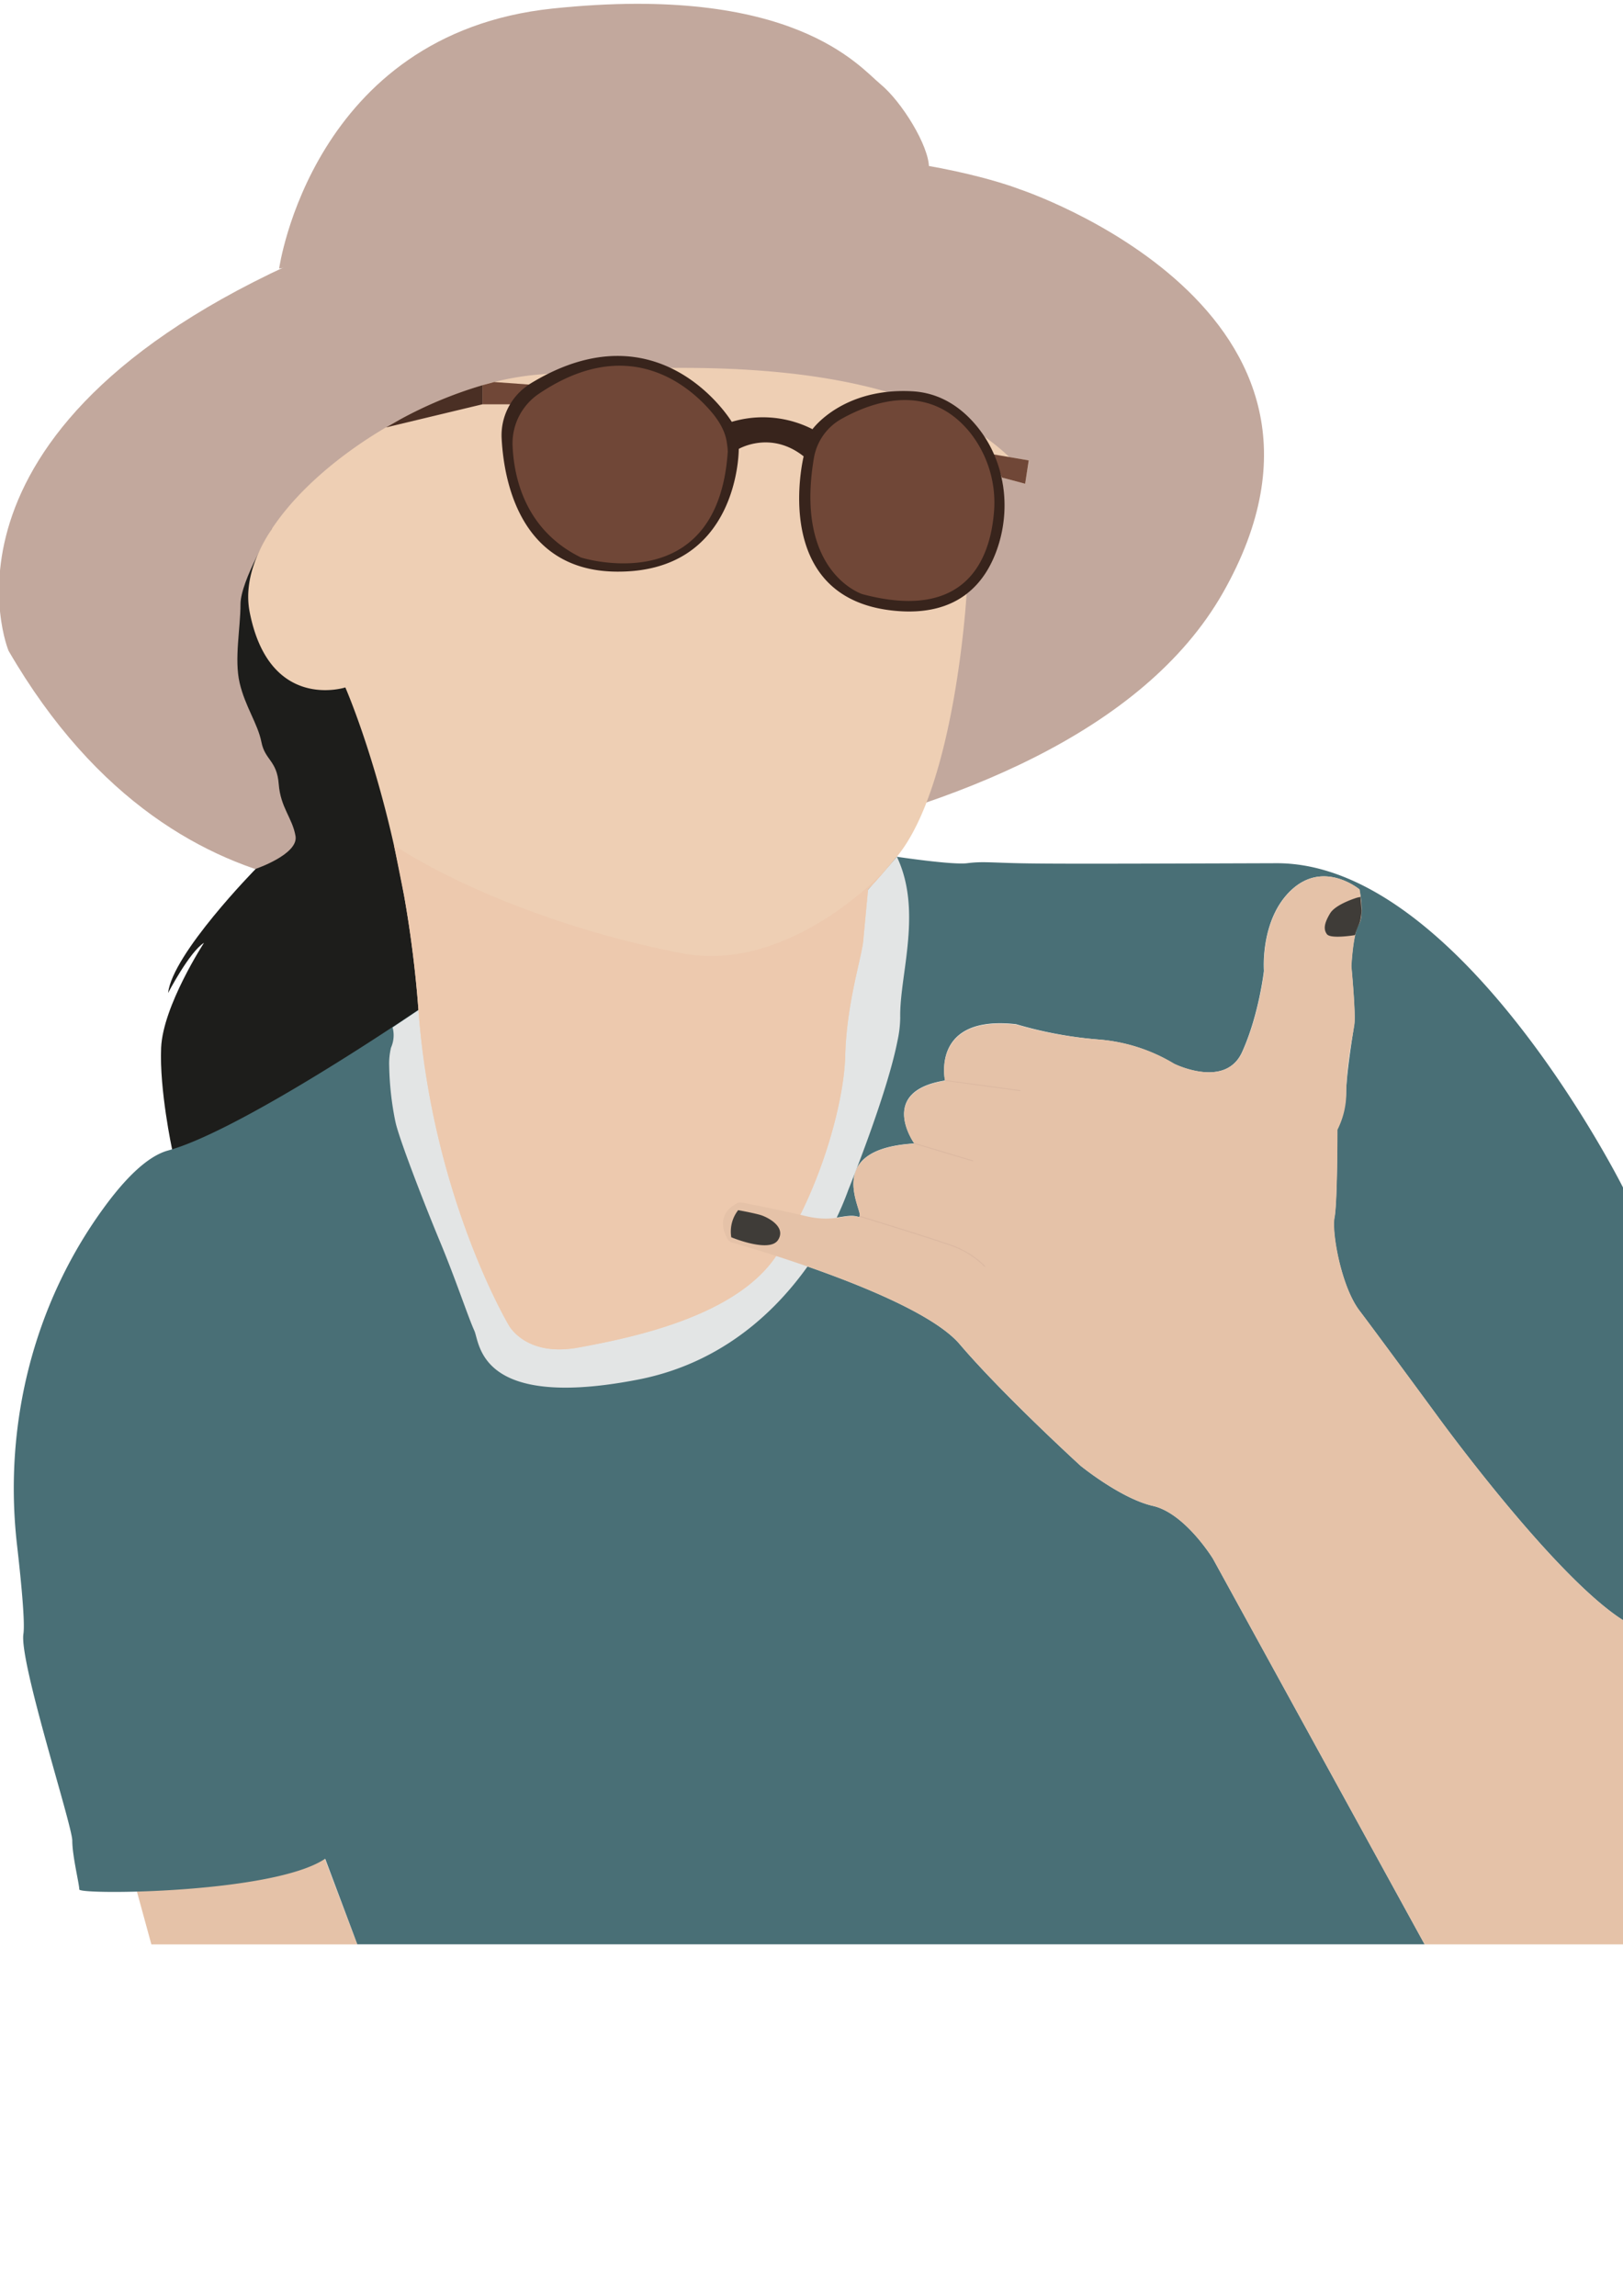 <svg id="Laag_2" data-name="Laag 2" xmlns="http://www.w3.org/2000/svg" viewBox="0 0 595.28 841.89"><defs><style>.cls-1{fill:#c2a89d;}.cls-2{fill:#1d1d1b;}.cls-3{fill:#e5c2a8;}.cls-4{fill:#efe7dc;}.cls-5{fill:#496f76;}.cls-6{fill:#e3e5e5;}.cls-7{fill:#eecfb4;}.cls-8{fill:#edc9ae;}.cls-9{fill:#3f3c38;}.cls-10{fill:#dbb8a1;}.cls-11{fill:#704737;}.cls-12{fill:#4a2f24;}.cls-13{fill:#38241c;}</style></defs><path class="cls-1" d="M340.73,61.47c0-8-10-24.19-17.78-30.6s-32-37-120.25-27.74S102.38,98.47,102.38,98.47"/><path class="cls-1" d="M3.13,238.63s-34.87-83.95,116-147.28,254.72-22,254.72-22,133.76,44.11,74.71,148-283.18,106-283.18,106S67.87,350.34,3.13,238.63Z"/><path class="cls-2" d="M93.82,318.6s-30.61,31.15-32.16,45.53c0,0,7.81-15.05,13.17-18.4,0,0-15.06,23.09-15.73,38.48s4,37.14,4,37.14l11,21.08,83.64-58.22-8.36-78.29L129.7,240.67,120,200.19l-20.19-6.36s-11.6,19.07-11.6,27.77-2.34,20.08-.33,28.77,6.69,15.06,8,21.75,5.68,6.69,6.35,15.39,5,12.38,6.16,19.07S93.82,318.6,93.82,318.6Z"/><polygon class="cls-3" points="50.23 693.7 55.52 713.04 131.06 713.04 115.33 671.56 50.23 693.7"/><path class="cls-4" d="M595.28,594.13V713H522.51L444.87,571.57s-10.21-16.64-22-19.34-26.58-14.75-26.58-14.75S367.8,511.42,352,492.91c-14.66-17.16-74.54-34.72-83.47-37.26a2.81,2.81,0,0,1-1.78-1.45c-1.41-2.6-3.92-9.15,3.73-13a2.31,2.31,0,0,1,1.48-.23c3.09.59,14.89,2.9,23.65,5,10.21,2.44,14.53-1,19.07.27a.86.86,0,0,0,.56,0,.44.44,0,0,0,.13-.33c.46-3.13-12.94-24.48,19.8-26.52h.2l-.13-.2c-1.36-2-12-18.94,11.13-22.82v0c.06,0,.16,0,.26,0a1,1,0,0,1-.06-.23c-.43-2.44-3.5-23.72,26.12-20.42A149.18,149.18,0,0,0,403,381.21a62.91,62.91,0,0,1,27.67,8.86s18.78,9.39,25-4.31,8-29.78,8-29.78-1.54-19,10.28-29.81,24.71,0,24.71,0,1.87,9.39-.27,12.88-2.7,15.32-2.7,15.32,1.61,17.16,1.09,21.21-2.87,13.77-3,25a29.69,29.69,0,0,1-3.22,13.67s0,26.88-1.06,32.24,2.41,25.24,9.13,34.1,28.19,38.11,28.19,38.11S569.55,577.76,595.28,594.13Z"/><path class="cls-5" d="M595.28,435.46V594.13c-25.73-16.37-68.52-75.46-68.52-75.46s-21.48-29.25-28.19-38.11-10.22-28.73-9.13-34.1,1.06-32.24,1.06-32.24a34.3,34.3,0,0,0,3.22-13.67c.26-8.29,2.44-20.95,3-25s-1.09-21.21-1.09-21.21.56-11.83,2.7-15.32.27-12.88.27-12.88-12.88-10.74-24.71,0S463.58,356,463.58,356s-1.81,16.11-8,29.78-25,4.31-25,4.31A62.91,62.91,0,0,0,403,381.21a149.18,149.18,0,0,1-30.33-5.63c-31.43-3.49-26.06,20.65-26.06,20.65-25,4-11.26,23.09-11.26,23.09-36.53,2.18-16.11,28.2-20.69,26.85s-8.86,2.17-19.07-.27-24.41-5.1-24.41-5.1c-10.74,4.84-3.79,14.52-3.79,14.52s68.75,19,84.59,37.59,44.31,44.57,44.31,44.57,14.79,12.08,26.58,14.75,22,19.34,22,19.34L522.51,713H131.06l-11.79-31.39c-19,12.82-90.19,13.31-90.19,11.27S26.51,680.63,26.51,675,7,609.38,8.59,599.14c.59-4-.63-17.62-2.37-32.78-4.94-43.54,5.89-87.78,31.72-123.26,7.9-10.87,16.11-19.13,23.72-21.21,23.71-6.45,76.61-41.37,89.13-49.8,1.75-1.16,2.7-1.81,2.7-1.81l175.44-56.1s20.39,3.06,25.79,2.37,8.56-.23,18.68,0,27.24.23,94.73,0S595.28,435.46,595.28,435.46Z"/><path class="cls-6" d="M332.32,351.76c-1,7.91-2.27,15.29-2.14,21.48a42,42,0,0,1-1,8.43c-3.85,19.8-18.05,54.71-18.05,54.71a107.86,107.86,0,0,1-10.44,21.28c-11.07,17.89-31.88,41.57-66.87,48.29-16.4,3.17-28.16,3.49-36.63,2.21-21.57-3.23-21.7-16.83-23.22-20.19-2.34-5.17-6.78-18.68-12.55-32.55s-13.93-35-16-42.49c-.17-.56-.3-1.18-.46-1.88A111.11,111.11,0,0,1,142.75,391a25.18,25.18,0,0,1,.6-6.55c0-.14.06-.23.09-.33a11.18,11.18,0,0,0,.56-7.35v-.06l0,0,.07,0,9.45-6.32,6.59-2.15L199.8,440.8l60.12,10.84,40.38-62.46,18.12-63,5-5.67,5.54-6.32C334.72,326.3,333.83,339.64,332.32,351.76Z"/><path class="cls-7" d="M376,177.38l-8.57-2.27s5.5,28.06-12.91,42.69c0,0-4,70.19-25.59,96.38-1.39,1.65-2.67,3.19-3.86,4.58-.23.26-.46.52-.69.76-3.52,4.11-6,6.65-6,6.65l-1.75,18.61c-.49,6.09-6.12,22.93-6.62,42.29s-10.7,53-26,74.48-52.51,29.05-71.87,32.61-25.5-8.14-25.5-8.14-28.06-46.93-33.17-115.74a418.44,418.44,0,0,0-5.24-41.74c-8.23-46.18-21.57-76.45-21.57-76.45s-27.87,9.06-35.08-27.61c-4.75-24.21,22.33-52.8,54.87-70.52A153.4,153.4,0,0,1,177,141.25a103,103,0,0,1,20.42-3.89c47.17-3.79,132.22-8.43,172.8,30.27l7.11,1.19Z"/><path class="cls-8" d="M324.38,319.52c-3.52,4.11-6,6.65-6,6.65l-1.75,18.61c-.49,6.09-6.12,22.93-6.62,42.29s-10.7,53-26,74.48-52.51,29.05-71.87,32.61-25.5-8.14-25.5-8.14-28.06-46.93-33.17-115.74a418.44,418.44,0,0,0-5.24-41.74L144.52,310c25.27,16.3,65.17,31.85,105.55,39.56,34.36,6.59,65-20.79,73.32-29.09Z"/><path class="cls-3" d="M595.28,594.13V713H522.51L444.87,571.57s-10.21-16.64-22-19.34-26.58-14.75-26.58-14.75S367.8,511.42,352,492.91c-14.66-17.16-74.54-34.72-83.47-37.26a2.81,2.81,0,0,1-1.78-1.45c-1.41-2.6-3.92-9.15,3.73-13a2.31,2.31,0,0,1,1.48-.23c3.09.59,14.89,2.9,23.65,5,10.21,2.44,14.53-1,19.07.27a.86.86,0,0,0,.56,0,.44.44,0,0,0,.13-.33c.46-3.13-12.94-24.48,19.8-26.52h.2l-.13-.2c-1.36-2-12-18.94,11.13-22.82v0c.06,0,.16,0,.26,0a1,1,0,0,1-.06-.23c-.43-2.44-3.5-23.72,26.12-20.42A149.18,149.18,0,0,0,403,381.21a62.91,62.91,0,0,1,27.67,8.86s18.78,9.39,25-4.31,8-29.78,8-29.78-1.54-19,10.28-29.81,24.71,0,24.71,0,1.87,9.39-.27,12.88-2.7,15.32-2.7,15.32,1.61,17.16,1.09,21.21-2.87,13.77-3,25a29.69,29.69,0,0,1-3.22,13.67s0,26.88-1.06,32.24,2.41,25.24,9.13,34.1,28.19,38.11,28.19,38.11S569.55,577.76,595.28,594.13Z"/><path class="cls-9" d="M270.74,443.78a12.74,12.74,0,0,0-2.52,9.94s14,5.86,17.15,1-3.9-8.41-6.45-9.17S270.74,443.78,270.74,443.78Z"/><path class="cls-10" d="M361.41,464.35l-.27.2a32.53,32.53,0,0,0-13-7.94c-8.33-2.9-31.32-9.95-33-10.44a.44.44,0,0,0,.13-.33c1.85.56,24.67,7.54,32.94,10.44A33.22,33.22,0,0,1,361.41,464.35Z"/><path class="cls-10" d="M356.93,425.58l-.1.3-21.71-6.49v-.07h.2l-.13-.2v-.06Z"/><path class="cls-10" d="M374.22,399.79l0,.33-27.87-3.82v0c.06,0,.16,0,.26,0a1,1,0,0,1-.06-.23Z"/><path class="cls-9" d="M499,328.9l-1.21.27s-7.86,2.32-9.94,5.78-2.55,5.78-1.16,7.63,10.3.33,10.3.33a29.84,29.84,0,0,1,1.48-4.05c.68-1.22.93-4.86.93-4.86Z"/><polygon class="cls-11" points="364.22 166.6 377.31 168.83 376 177.39 367.45 175.12 364.22 166.6"/><polygon class="cls-11" points="181.26 140.09 194.04 141.02 190.91 148.26 176.98 148.26 176.98 141.25 181.26 140.09"/><path class="cls-12" d="M177,141.25v7l-35.42,8.49,4.91-2.79A153.4,153.4,0,0,1,177,141.25Z"/><path class="cls-13" d="M193.68,141.25A22.24,22.24,0,0,0,184,161c.85,15.43,6.79,48.07,41.65,48.62,45.67.73,45.31-45,45.31-45s11.7-6.88,23.8,2.73c0,0-12.81,52,33.11,56.6,23.78,2.4,33.91-10.48,38.15-23.46,5.2-15.9,2-33.69-9.31-46-5.25-5.72-12.46-10.46-22.07-11C309,142.08,298,157.39,298,157.39a40.06,40.06,0,0,0-29.61-2.7S242.1,111.11,194,141Z"/><path class="cls-11" d="M260.28,150.3c-8.66-9.78-30.5-27.51-62.48-6A21.94,21.94,0,0,0,188,163.49c.55,12.38,5,31.09,25.09,40.95,0,0,50.19,15.94,53.84-38.84a25.74,25.74,0,0,0-.33-3.19C266,157.82,263.35,153.76,260.28,150.3Z"/><path class="cls-11" d="M308.57,153.65c11.26-6.32,31.87-13.73,47.08,4.8a41.39,41.39,0,0,1,8.86,30C363,205,354.36,228,316.36,217.9c0,0-25-7.77-17.84-49.92A20.32,20.32,0,0,1,308.57,153.65Z"/></svg>